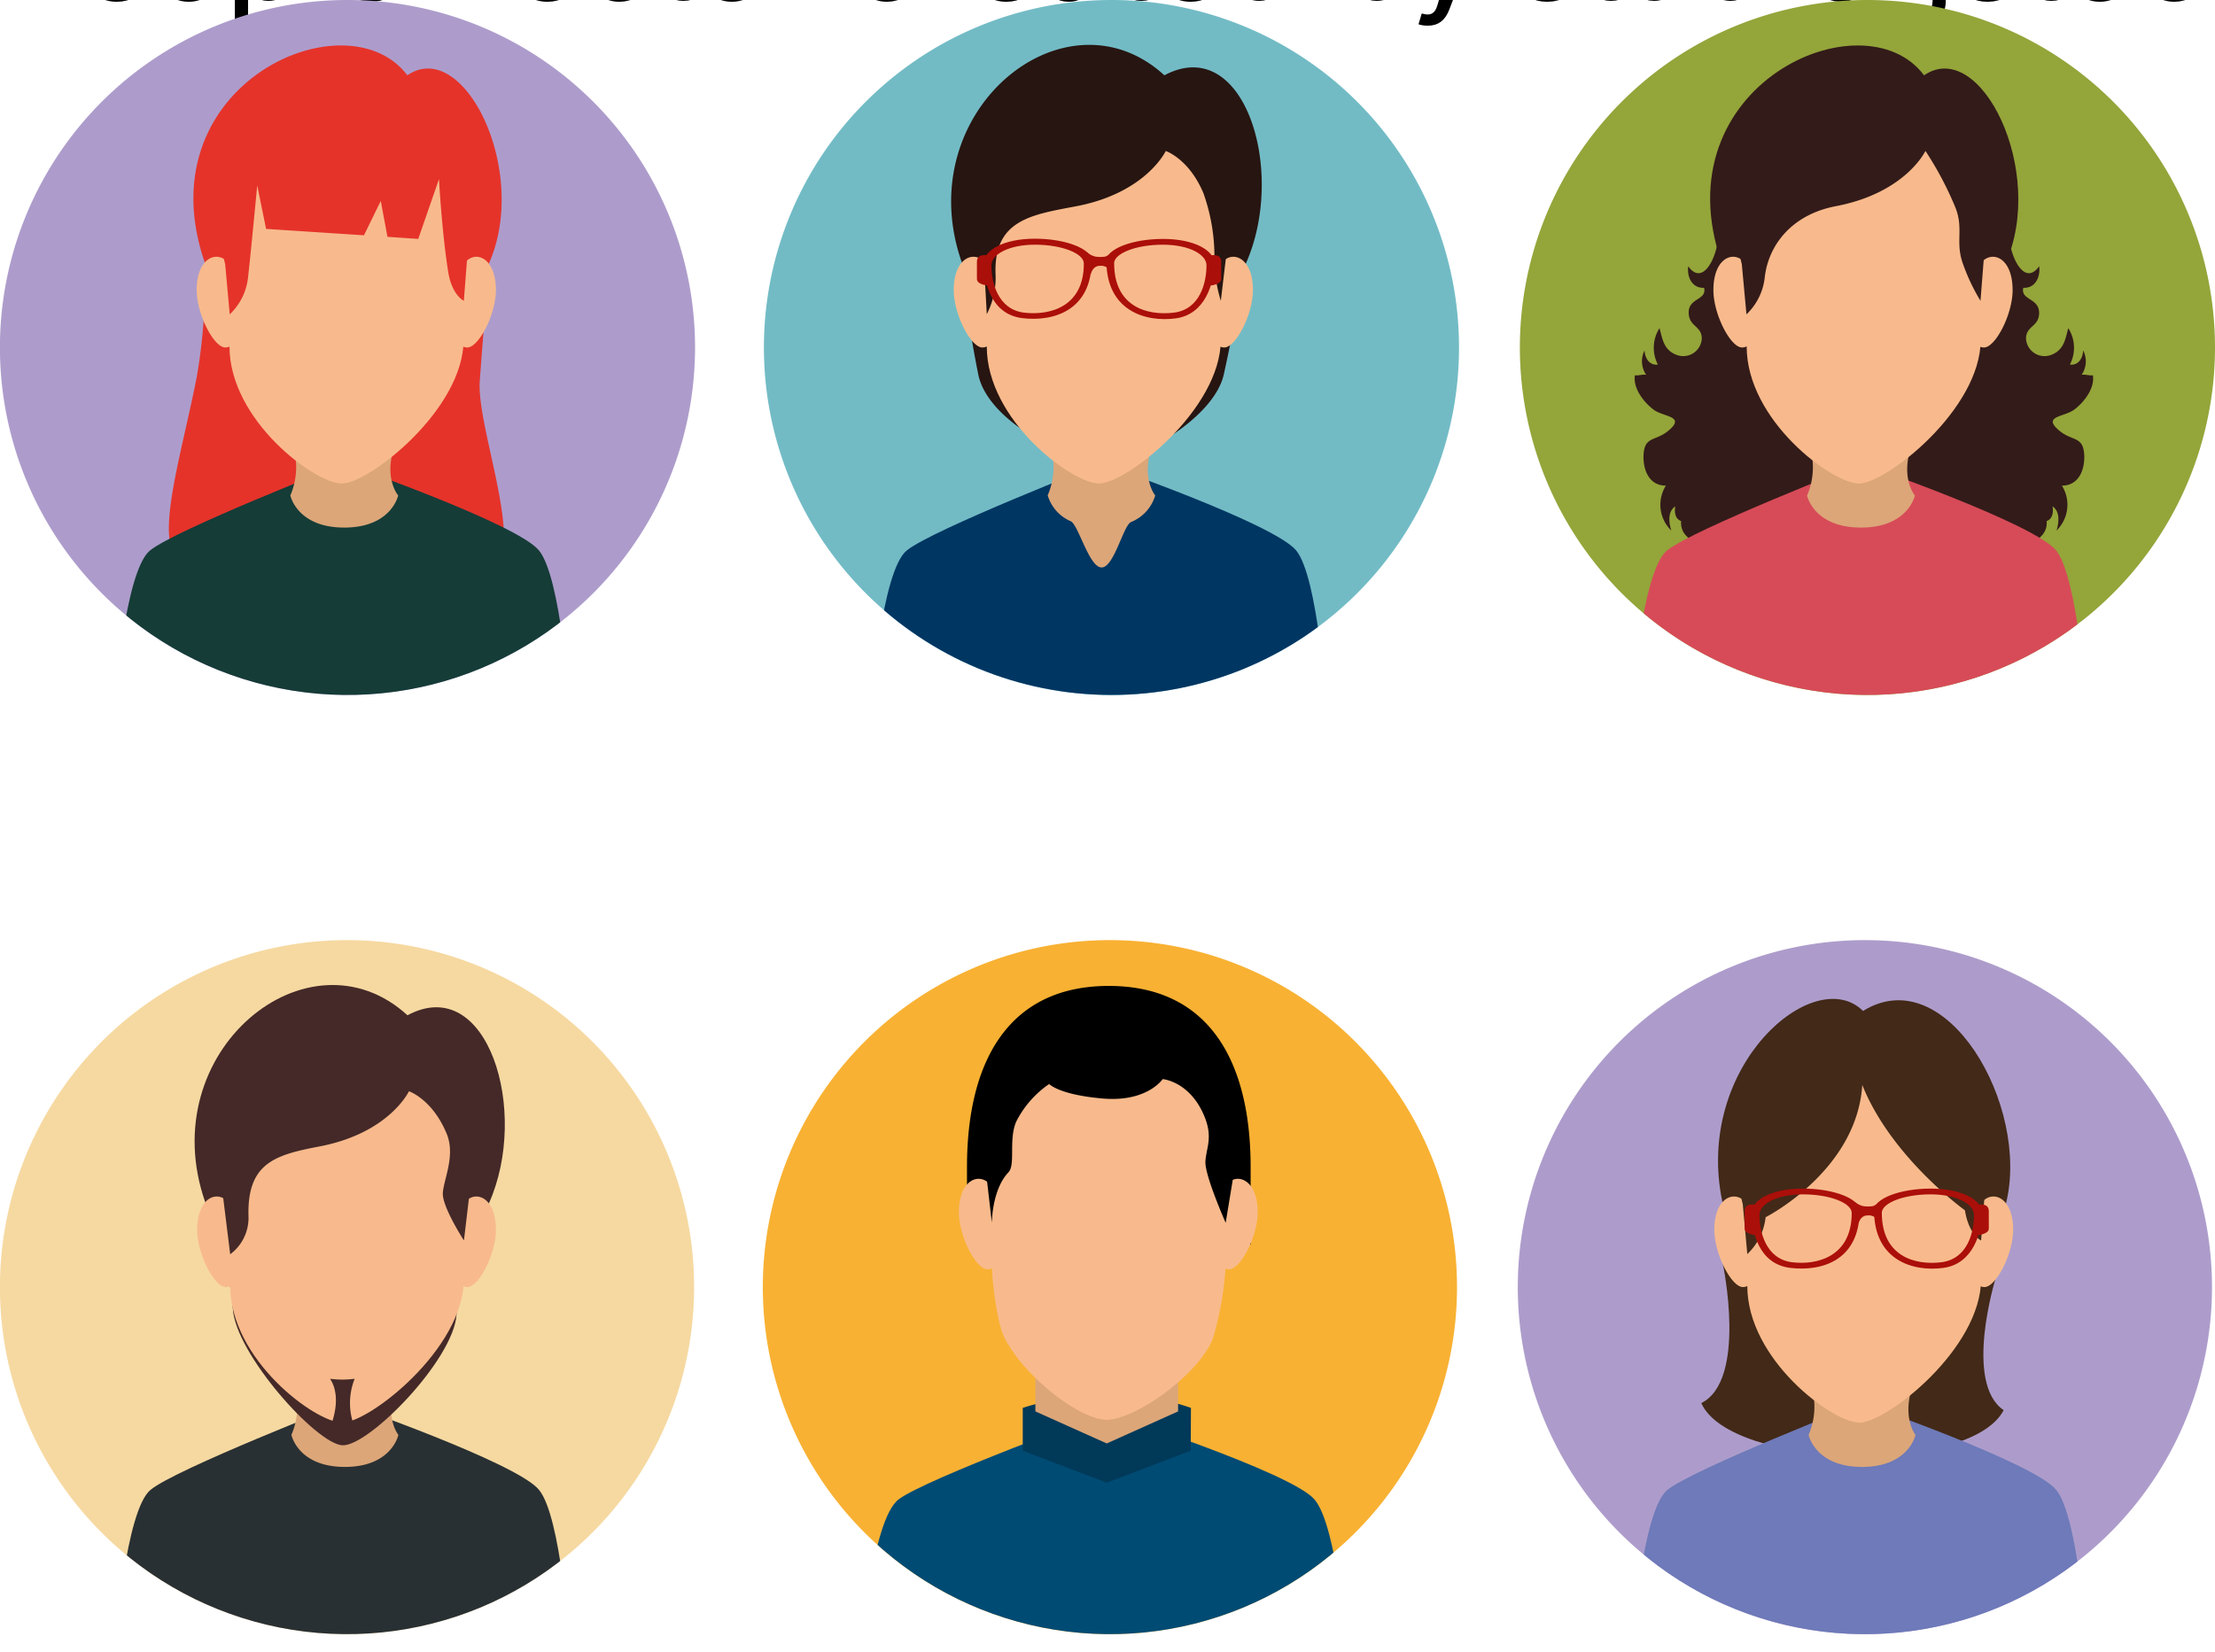 <svg xmlns="http://www.w3.org/2000/svg" xmlns:xlink="http://www.w3.org/1999/xlink" viewBox="0 0 287.61 214.57">
  <title>Credits: <a href='https://www.freepik.com/vectors/people'>People vector created by studiogstock - www.freepik.com</a></title>
  <defs>
    <style>
      .cls-1 {
        fill: #f8b133;
      }

      .cls-2 {
        fill: #94a53a;
      }

      .cls-3 {
        fill: #f6d9a1;
      }

      .cls-4 {
        fill: #72bbc5;
      }

      .cls-5 {
        fill: #ad9ccb;
      }

      .cls-6 {
        clip-path: url(#clip-path);
      }

      .cls-7 {
        fill: #004b74;
      }

      .cls-8 {
        fill: #013959;
      }

      .cls-9 {
        fill: #dca678;
      }

      .cls-10 {
        fill: #f8ba8c;
      }

      .cls-11 {
        clip-path: url(#clip-path-2);
      }

      .cls-12 {
        fill: #331b19;
      }

      .cls-13 {
        fill: #d74b58;
      }

      .cls-14 {
        clip-path: url(#clip-path-3);
      }

      .cls-15 {
        fill: #293033;
      }

      .cls-16 {
        fill: #442928;
      }

      .cls-17 {
        clip-path: url(#clip-path-4);
      }

      .cls-18 {
        fill: #003662;
      }

      .cls-19 {
        fill: #271511;
      }

      .cls-20 {
        fill: #ab0f09;
      }

      .cls-21 {
        clip-path: url(#clip-path-5);
      }

      .cls-22 {
        fill: #e5332a;
      }

      .cls-23 {
        fill: #153c37;
      }

      .cls-24 {
        clip-path: url(#clip-path-6);
      }

      .cls-25 {
        fill: #422918;
      }

      .cls-26 {
        fill: #6e7ab9;
      }
    </style>
    <clipPath id="clip-path">
      <path class="cls-1" d="M189.19,167.16a45.07,45.07,0,1,1-45.07-45.06A45.07,45.07,0,0,1,189.19,167.16Z"/>
    </clipPath>
    <clipPath id="clip-path-2">
      <path class="cls-2" d="M287.61,45.13A45.13,45.13,0,1,1,242.49,0,45.12,45.12,0,0,1,287.61,45.13Z"/>
    </clipPath>
    <clipPath id="clip-path-3">
      <path class="cls-3" d="M90.13,167.16A45.07,45.07,0,1,1,45.07,122.1,45.06,45.06,0,0,1,90.13,167.16Z"/>
    </clipPath>
    <clipPath id="clip-path-4">
      <path class="cls-4" d="M189.45,45.13A45.13,45.13,0,1,1,144.32,0,45.13,45.13,0,0,1,189.45,45.13Z"/>
    </clipPath>
    <clipPath id="clip-path-5">
      <path class="cls-5" d="M90.25,45.13A45.13,45.13,0,1,1,45.13,0,45.12,45.12,0,0,1,90.25,45.13Z"/>
    </clipPath>
    <clipPath id="clip-path-6">
      <path class="cls-5" d="M287.22,167.16a45.07,45.07,0,1,1-45.06-45.06A45.06,45.06,0,0,1,287.22,167.16Z"/>
    </clipPath>
  </defs>
  <g id="Layer_2" data-name="Layer 2">
    <g id="Layer_1-2" data-name="Layer 1">
      <g>
        <path class="cls-1" d="M189.19,167.16a45.07,45.07,0,1,1-45.07-45.06A45.07,45.07,0,0,1,189.19,167.16Z"/>
        <g class="cls-6">
          <g>
            <path class="cls-7" d="M170.68,194.74c-3-3.53-27-11.28-27-11.28s-23.45,8.57-27,11.28-4.85,19.83-4.85,19.83h63S173.71,198.27,170.68,194.74Z"/>
            <path class="cls-8" d="M154.61,188.41l-10.9,4.16-10.91-4.16v-5.56A37.32,37.32,0,0,1,144,181.1a31.82,31.82,0,0,1,10.64,1.75Z"/>
            <polygon class="cls-9" points="152.97 183.31 143.71 187.47 134.44 183.31 134.44 176 152.97 176 152.97 183.31"/>
            <path d="M162.39,161.65V151.59c0-14.09-5.65-23.54-18.42-23.54s-18.41,9.45-18.41,23.54v10.06a54.93,54.93,0,0,0,5.38-5.24c1.16-1.31-2.79-8.53-1.59-11.56a16.39,16.39,0,0,1,5.2-6.3s1.55,1.79,8.41,2.42c7,.65,9.48-3.23,9.48-3.23s.6,16.09,2.17,18.2A15.79,15.79,0,0,0,162.39,161.65Z"/>
            <path class="cls-10" d="M163.31,157.42c0,3.14-2.22,7.44-3.72,7.44s-2.71-2.54-2.71-5.67a6.72,6.72,0,0,1,2.71-5.67C161,152.38,163.31,153.52,163.31,157.42Z"/>
            <path class="cls-10" d="M124.51,157.42c0,3.14,2.22,7.44,3.72,7.44s2.71-2.54,2.71-5.67a6.72,6.72,0,0,0-2.71-5.67C126.78,152.38,124.51,153.52,124.51,157.42Z"/>
            <path class="cls-10" d="M144,132.59c-10.52,0-15.18,7.37-15.18,18.37v13.78c0,2,.74,7.22,1.52,8.82,2.49,5.14,9.87,10.84,13.37,10.84s11.8-5.64,13.77-10.52a42.21,42.21,0,0,0,1.7-10V151C159.15,140,154.49,132.59,144,132.59Z"/>
            <path d="M159.15,158.81l.94-5.71c.67-13-5.6-22.58-16.12-22.58s-16.25,11-15.84,22.58l.66,5.71s0-4.29,2.15-6.55c.95-1,0-4.19,1-6.56a13,13,0,0,1,4.29-4.91s1.28,1.39,6.93,1.88c5.8.51,7.81-2.52,7.81-2.52s3.46.27,5.36,4.7c1.23,2.87.29,4.19.19,6S159.15,158.81,159.15,158.81Z"/>
          </g>
        </g>
      </g>
      <g>
        <path class="cls-2" d="M287.61,45.13A45.13,45.13,0,1,1,242.49,0,45.12,45.12,0,0,1,287.61,45.13Z"/>
        <g class="cls-11">
          <g>
            <path class="cls-12" d="M261.78,28.07c-2.39.8.28,10.34,3,6.51.18,1.41-.5,2.87-2.06,2.8-.38,1.61,2,1.3,2.05,3.19s-1.7,1.7-1.7,3.41a2.41,2.41,0,0,0,3.22,2.13c1.76-.63,1.89-2.15,2.27-3.49a4.74,4.74,0,0,1,.21,4.73c1.11.14,1.69-.86,1.72-1.84a3.09,3.09,0,0,1-.2,3.17c.42-.09,1,.13,1.46.06.28,1.65-1.12,3.5-2.43,4.47s-4.23.81-1.9,2.74c1.72,1.43,3.16.61,3.22,3.37,0,2-.9,3.81-3,3.75a.59.59,0,0,0-.14-.33,4.66,4.66,0,0,1-.47,6.16c.32-1,.49-2.49-.52-3.13.14.8,0,1.62-.76,1.91.32,3.7-6.64,3.89-9.12,4.13-1.89.18-3.63,1-5.49,1.15a38.43,38.43,0,0,1-5.46-.23c-.17-7.66-4.25-14.6-7-21.61-1.24-3.17.58-5.07,2.84-7.53,3.24-3.55,6.78-6.62,9.61-10.41Z"/>
            <path class="cls-12" d="M222.21,28.07c2.39.8-.28,10.34-3,6.51-.18,1.41.5,2.87,2.06,2.8.38,1.61-2,1.3-2,3.19s1.7,1.7,1.7,3.41a2.41,2.41,0,0,1-3.22,2.13c-1.76-.63-1.89-2.15-2.27-3.49a4.74,4.74,0,0,0-.21,4.73c-1.11.14-1.69-.86-1.73-1.84a3.11,3.11,0,0,0,.21,3.17c-.42-.09-1,.13-1.46.06-.28,1.65,1.13,3.5,2.43,4.47s4.23.81,1.9,2.74c-1.71,1.43-3.17.61-3.22,3.37,0,2,.9,3.81,3,3.75a.59.59,0,0,1,.14-.33,4.66,4.66,0,0,0,.47,6.16c-.32-1-.49-2.49.52-3.13-.14.8,0,1.62.76,1.91-.32,3.7,6.64,3.89,9.12,4.13,1.89.18,3.63,1,5.49,1.15a38.43,38.43,0,0,0,5.46-.23c.17-7.66,4.26-14.6,7-21.61,1.23-3.17-.59-5.07-2.84-7.53-3.25-3.55-6.79-6.62-9.62-10.41Z"/>
            <path class="cls-13" d="M267,71.51c-2.83-3.54-25.28-11.3-25.28-11.3s-22,8.59-25.28,11.3-4.55,19.86-4.55,19.86h59S269.8,75.05,267,71.51Z"/>
            <path class="cls-9" d="M248.64,64.36s-.86,4.16-7,4.16-7-4.16-7-4.16a9.24,9.24,0,0,0,0-7.33c-1.69-4,16-4.75,13.91,0S248.64,64.36,248.64,64.36Z"/>
            <path class="cls-12" d="M256.2,48.74c.44-5.94,4.2-14.49,4.2-14.49,5.36-12-3.24-29.47-10.57-24.47C242-.71,215.58,11,223.53,34.09c0,0,3.26,7.95,3.58,13.82S238,59.42,241.35,59.61,255.76,54.67,256.2,48.74Z"/>
            <path class="cls-10" d="M261.33,37.68c0,3.14-2.22,7.45-3.72,7.45s-2.72-2.55-2.72-5.68a6.73,6.73,0,0,1,2.72-5.68C259.06,32.63,261.33,33.77,261.33,37.68Z"/>
            <path class="cls-10" d="M222.48,37.68c0,3.14,2.22,7.45,3.72,7.45s2.71-2.55,2.71-5.68a6.73,6.73,0,0,0-2.71-5.68C224.75,32.63,222.48,33.77,222.48,37.68Z"/>
            <path class="cls-10" d="M242,12.81c-10.54,0-15.2,7.38-15.2,18.4V45c0,9.59,11.08,17.8,14.58,17.8s15.81-9.6,15.81-18.68V31.21C257.16,20.19,252.51,12.81,242,12.81Z"/>
            <path class="cls-12" d="M257.16,39.07l.45-5.72c2.29-11.14-5-21.91-15.55-21.91s-18.7,11.75-15.89,22.89l.6,6.5A7.79,7.79,0,0,0,229.15,36c.47-4.11,3.45-8.12,9.22-9.22,9.09-1.73,11.64-7.18,11.64-7.18a43.5,43.5,0,0,1,3.82,7.18c1.23,2.87,0,4.63,1.06,7.5A25.5,25.5,0,0,0,257.16,39.07Z"/>
          </g>
        </g>
      </g>
      <g>
        <path class="cls-3" d="M90.13,167.16A45.07,45.07,0,1,1,45.07,122.1,45.06,45.06,0,0,1,90.13,167.16Z"/>
        <g class="cls-14">
          <g>
            <path class="cls-15" d="M70,193.51C67.2,190,44.78,182.23,44.78,182.23s-22,8.57-25.25,11.28S15,213.34,15,213.34H73.92S72.86,197,70,193.51Z"/>
            <path class="cls-9" d="M51.73,186.36s-.86,4.16-6.95,4.16-6.94-4.16-6.94-4.16a9.24,9.24,0,0,0,0-7.31c-1.69-4,16-4.75,13.89,0S51.73,186.36,51.73,186.36Z"/>
            <path class="cls-16" d="M59.28,170.77c.44-5.93,4.2-14.47,4.2-14.47,5.35-12-.2-30-10.57-24.44-12.83-11.72-33.12,4.67-26.26,24.28,0,0,3.26,7.94,3.58,13.8s10.84,17.58,14.22,17.77S58.84,176.69,59.28,170.77Z"/>
            <path class="cls-10" d="M64.4,159.73c0,3.13-2.22,7.43-3.72,7.43S58,164.62,58,161.49a6.75,6.75,0,0,1,2.71-5.67C62.13,154.68,64.4,155.82,64.4,159.73Z"/>
            <path class="cls-10" d="M25.6,159.73c0,3.13,2.22,7.43,3.72,7.43S32,164.62,32,161.49a6.72,6.72,0,0,0-2.71-5.67C27.87,154.68,25.6,155.82,25.6,159.73Z"/>
            <path class="cls-10" d="M45.07,134.89c-10.53,0-15.18,7.37-15.18,18.37V167c0,9.58,11.07,17.77,14.56,17.77s15.79-9.58,15.79-18.66V153.26C60.24,142.26,55.59,134.89,45.07,134.89Z"/>
            <path class="cls-16" d="M60.24,161.11l.95-8c0-11-5.6-19.2-16.12-19.2s-16.25,9.38-16.25,20.38l1.07,8.61a5.88,5.88,0,0,0,2.38-4.79c-.25-7.07,3.44-8.11,9.2-9.21,9.08-1.73,11.63-7.17,11.63-7.17s3,1,4.87,5.44c1.23,2.87-.37,6-.47,7.78S60.24,161.11,60.24,161.11Z"/>
            <path class="cls-16" d="M46.05,179.07a12.08,12.08,0,0,1-3.19,0c1.7,2.61,0,6.31,0,6.31h3.19A8.55,8.55,0,0,1,46.05,179.07Z"/>
          </g>
        </g>
      </g>
      <g>
        <path class="cls-4" d="M189.45,45.13A45.13,45.13,0,1,1,144.32,0,45.13,45.13,0,0,1,189.45,45.13Z"/>
        <g class="cls-17">
          <g>
            <path class="cls-18" d="M168.32,71.51C165.49,68,143,60.21,143,60.21s-22,8.59-25.28,11.3-4.55,19.86-4.55,19.86h59S171.16,75.05,168.32,71.51Z"/>
            <path class="cls-9" d="M150,64.35a5.35,5.35,0,0,1-3.14,3.45c-1,.43-2.2,5.9-3.82,5.9s-3-5.51-4-6a5.3,5.3,0,0,1-3-3.37,9.22,9.22,0,0,0,0-7.32c-1.69-4,16-4.75,13.91,0S150,64.35,150,64.35Z"/>
            <path class="cls-19" d="M158.91,48.61c1.29-5.81,2.85-14.36,2.85-14.36,5.36-12-.19-30-10.57-24.47C138.34-2,118,14.45,124.89,34.09a137.15,137.15,0,0,0,2.17,14.71c1.5,6.44,12.59,11.22,16,11.41S157.54,54.77,158.91,48.61Z"/>
            <path class="cls-10" d="M162.69,37.68c0,3.14-2.22,7.45-3.72,7.45s-2.72-2.55-2.72-5.68A6.73,6.73,0,0,1,159,33.77C160.42,32.63,162.69,33.77,162.69,37.68Z"/>
            <path class="cls-10" d="M123.84,37.68c0,3.14,2.22,7.45,3.72,7.45s2.72-2.55,2.72-5.68a6.73,6.73,0,0,0-2.72-5.68C126.11,32.63,123.84,33.77,123.84,37.68Z"/>
            <path class="cls-10" d="M143.33,12.81c-10.54,0-15.2,7.39-15.2,18.4V45c0,9.59,11.08,17.8,14.58,17.8s15.81-9.59,15.81-18.68V31.21C158.52,20.2,153.87,12.81,143.33,12.81Z"/>
            <path class="cls-19" d="M158.52,39.07l.95-8c0-11-5.6-19.22-16.14-19.22S127.59,20,127.59,31l.54,9.8a10.26,10.26,0,0,0,1.14-5.2c-.26-7.07,4.69-7.71,10.46-8.81,9.09-1.73,11.64-7.18,11.64-7.18s3,1,4.88,5.45a24.67,24.67,0,0,1,1.43,9.07A19.31,19.31,0,0,0,158.52,39.07Z"/>
            <g>
              <path class="cls-20" d="M134.38,31c-4.08,0-6.63,1.52-6.63,3.13,0,2.55.94,6.7,5,7.19s9-1,9-7.48C141.76,32.36,138.46,31,134.38,31ZM133,40.61c-3.47-.41-4.27-4-4.27-6.15,0-1.38,2.18-2.68,5.67-2.68s6.33,1.14,6.33,2.43C140.76,39.81,136.38,41,133,40.61Z"/>
              <path class="cls-20" d="M144.32,35.53a1.41,1.41,0,0,0-1.54-1c-.92,0-1.15,1.1-1.15,1.1l-.49-2.88a2.46,2.46,0,0,0,1.12.58,4.52,4.52,0,0,0,1.23,0,1.8,1.8,0,0,0,.83-.58Z"/>
              <path class="cls-20" d="M128.32,37.09s-1.47-.1-1.47-.86V34c0-1.19,1.47-.81,1.47-.81Z"/>
              <path class="cls-20" d="M143.66,33.87c0,6.53,5.12,8,9,7.48s5-4.64,5-7.19c0-1.61-2.55-3.13-6.63-3.13S143.66,32.36,143.66,33.87Zm1,.34c0-1.29,2.83-2.43,6.32-2.43s5.68,1.3,5.68,2.68c0,2.18-.8,5.74-4.27,6.15S144.67,39.81,144.67,34.21Z"/>
              <path class="cls-20" d="M157.11,37.09s1.46-.1,1.46-.86V34c0-1.19-1.46-.81-1.46-.81Z"/>
            </g>
          </g>
        </g>
      </g>
      <g>
        <path class="cls-5" d="M90.25,45.13A45.13,45.13,0,1,1,45.13,0,45.12,45.12,0,0,1,90.25,45.13Z"/>
        <g class="cls-21">
          <g>
            <path class="cls-22" d="M62.3,49.42c.44-5.93,1.17-15.17,1.17-15.17,5.35-12-3.24-29.47-10.58-24.47C45-.71,18.64,11,26.59,34.09A73.29,73.29,0,0,1,25.54,49c-2,10.24-5.58,21.3-2.26,23.84,4.67,3.58,39,4,41.11,1.3C67.79,69.81,61.86,55.35,62.3,49.42Z"/>
            <path class="cls-23" d="M70,71.51C67.19,68,44.74,60.21,44.74,60.21s-22,8.59-25.28,11.3-4.55,19.86-4.55,19.86h59S72.86,75.05,70,71.51Z"/>
            <path class="cls-9" d="M51.7,64.35s-.86,4.17-7,4.17-7-4.17-7-4.17a9.27,9.27,0,0,0,0-7.32c-1.7-4,16-4.75,13.9,0S51.7,64.35,51.7,64.35Z"/>
            <path class="cls-10" d="M64.39,37.68c0,3.14-2.22,7.45-3.72,7.45S58,42.58,58,39.45a6.73,6.73,0,0,1,2.72-5.68C62.12,32.63,64.39,33.77,64.39,37.68Z"/>
            <path class="cls-10" d="M25.54,37.68c0,3.14,2.23,7.45,3.72,7.45S32,42.58,32,39.45a6.73,6.73,0,0,0-2.72-5.68C27.81,32.63,25.54,33.77,25.54,37.68Z"/>
            <path class="cls-10" d="M45,12.81c-10.54,0-15.2,7.39-15.2,18.4V45c0,9.59,11.09,17.8,14.59,17.8s15.81-9.59,15.81-18.68V31.21C60.23,20.2,55.57,12.81,45,12.81Z"/>
            <path class="cls-22" d="M60.23,39.07l.44-5.72c2.3-11.14-5-21.91-15.54-21.91S26.42,23.19,29.24,34.33l.59,6.5A7.75,7.75,0,0,0,32.21,36c.28-2.36,1.19-11.91,1.19-11.91l1.15,5.64,12.71.83,2.18-4.46.87,4.66,4,.27L57,23.26s.37,6.78,1.17,11.88C58.63,38.34,60.23,39.07,60.23,39.07Z"/>
          </g>
        </g>
      </g>
      <g>
        <path class="cls-5" d="M287.22,167.16a45.07,45.07,0,1,1-45.06-45.06A45.06,45.06,0,0,1,287.22,167.16Z"/>
        <g class="cls-24">
          <g>
            <path class="cls-25" d="M220.91,182.23c3.78,8.53,34.83,9.4,39.26.92-5.2-3.54-1.1-16.93-1.1-16.93l1.4-9.92c3.16-12.67-7.76-31.7-18.56-25-6.31-6.26-22,7.12-18.26,24.83l.07,8.1S226.88,179.23,220.91,182.23Z"/>
            <path class="cls-26" d="M267,193.51c-2.83-3.53-25.25-11.28-25.25-11.28s-21.94,8.57-25.25,11.28S212,213.34,212,213.34h58.93S269.85,197,267,193.51Z"/>
            <path class="cls-9" d="M248.72,186.36s-.86,4.16-6.94,4.16-6.94-4.16-6.94-4.16a9.24,9.24,0,0,0,0-7.31c-1.7-4,15.95-4.75,13.88,0S248.72,186.36,248.72,186.36Z"/>
            <path class="cls-10" d="M261.4,159.72c0,3.14-2.23,7.44-3.72,7.44s-2.71-2.54-2.71-5.67a6.72,6.72,0,0,1,2.71-5.67C259.13,154.68,261.4,155.82,261.4,159.72Z"/>
            <path class="cls-10" d="M222.6,159.72c0,3.14,2.22,7.44,3.71,7.44s2.71-2.54,2.71-5.67a6.72,6.72,0,0,0-2.71-5.67C224.87,154.68,222.6,155.82,222.6,159.72Z"/>
            <path class="cls-10" d="M242.06,134.89c-10.53,0-15.18,7.37-15.18,18.37V167c0,9.58,11.07,17.77,14.57,17.77s15.79-9.58,15.79-18.66V153.26C257.24,142.26,252.58,134.89,242.06,134.89Z"/>
            <path class="cls-25" d="M257.24,161.11l.44-5.71c2.29-11.12-5-21.88-15.52-21.88s-18.69,11.74-15.87,22.86l.59,6.5a7.79,7.79,0,0,0,2.38-4.79s11.84-6,12.55-17.18c3.77,9.43,13.33,16.28,13.33,16.28C255.64,160.38,257.24,161.11,257.24,161.11Z"/>
          </g>
          <g>
            <path class="cls-20" d="M234.07,154.37c-4.07,0-6.61,1.51-6.61,3.12,0,2.55.93,6.69,5,7.18s9-.94,9-7.47C241.45,155.69,238.15,154.37,234.07,154.37Zm-1.35,9.57c-3.46-.42-4.26-4-4.26-6.15,0-1.38,2.18-2.67,5.67-2.67s6.31,1.13,6.31,2.42C240.44,163.13,236.07,164.34,232.72,163.94Z"/>
            <path class="cls-20" d="M244,158.86a1.4,1.4,0,0,0-1.53-1c-.93,0-1.16,1.08-1.16,1.08l-.49-2.87a2.52,2.52,0,0,0,1.12.58,4.52,4.52,0,0,0,1.23,0,1.8,1.8,0,0,0,.83-.58Z"/>
            <path class="cls-20" d="M228,160.42s-1.46-.11-1.46-.86V157.3c0-1.18,1.46-.81,1.46-.81Z"/>
            <path class="cls-20" d="M243.34,157.2c0,6.53,5.11,8,9,7.47s5-4.63,5-7.18c0-1.61-2.55-3.12-6.62-3.12S243.34,155.69,243.34,157.2Zm1,.34c0-1.29,2.83-2.42,6.31-2.42s5.67,1.29,5.67,2.67c0,2.18-.8,5.73-4.26,6.15S244.35,163.13,244.35,157.54Z"/>
            <path class="cls-20" d="M256.77,160.42s1.47-.11,1.47-.86V157.3c0-1.18-1.47-.81-1.47-.81Z"/>
          </g>
        </g>
      </g>
    </g>
  </g>
</svg>
